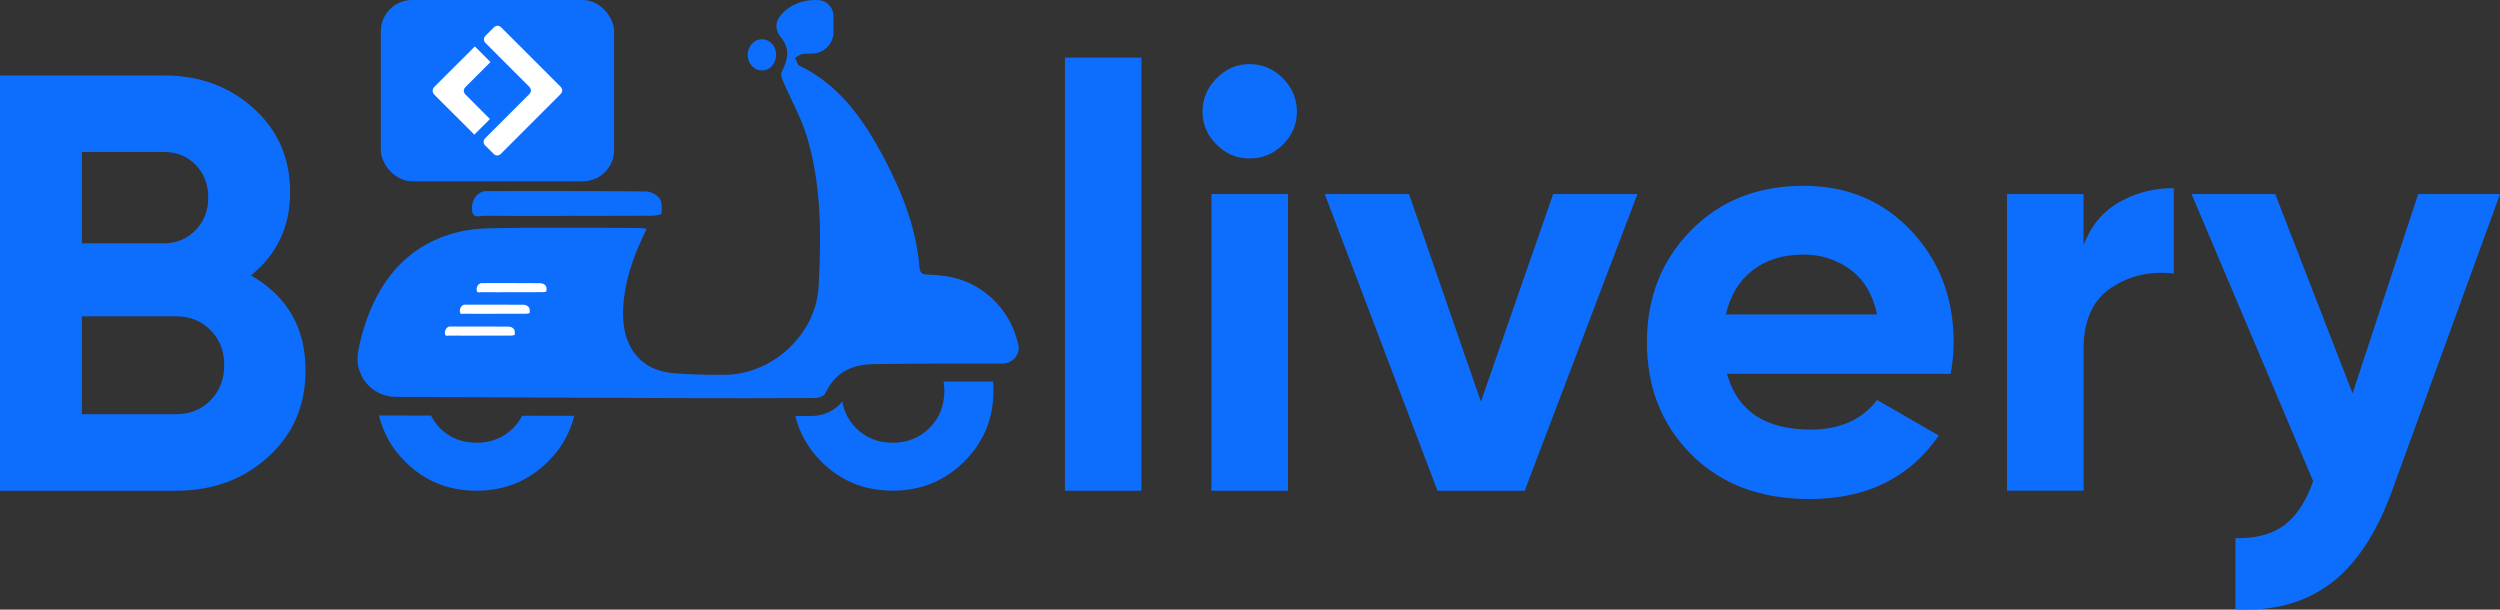 <?xml version="1.0" encoding="UTF-8"?>
<svg id="Livello_2" data-name="Livello 2" xmlns="http://www.w3.org/2000/svg" viewBox="0 0 775.61 189.13">
  <rect x="0" y="0" width="775.61" height="189.13" fill="#333333" stroke="none"/>
  <defs>
    <style>
      .cls-1 {
        fill: #0d6efd;
      }

      .cls-1, .cls-2 {
        stroke-width: 0px;
      }

      .cls-2 {
        fill: #fff;
      }
    </style>
  </defs>
  <g id="Livello_1-2" data-name="Livello 1-2">
    <path class="cls-1" d="M77.86,85.43c11.29,6.51,16.93,16.32,16.93,29.45,0,10.93-3.86,19.88-11.59,26.87-7.73,7-17.24,10.49-28.53,10.49H0V23.4h50.8c11.05,0,20.34,3.4,27.89,10.22,7.54,6.81,11.32,15.49,11.32,26.04s-4.05,19.27-12.15,25.77ZM50.8,47.14h-25.4v28.35h25.4c3.93,0,7.21-1.35,9.85-4.05,2.64-2.7,3.96-6.07,3.96-10.13s-1.29-7.42-3.86-10.12c-2.58-2.7-5.89-4.05-9.95-4.05ZM54.67,128.5c4.29,0,7.85-1.45,10.67-4.33,2.82-2.88,4.23-6.53,4.23-10.95s-1.41-7.89-4.23-10.77c-2.82-2.88-6.38-4.32-10.67-4.32h-29.27v30.37h29.27Z"/>
    <path class="cls-1" d="M330.39,152.24V17.88h23.74v134.36h-23.74Z"/>
    <path class="cls-1" d="M387.63,49.16c-3.93,0-7.33-1.44-10.22-4.32s-4.33-6.29-4.33-10.22,1.45-7.36,4.33-10.31c2.88-2.95,6.28-4.42,10.22-4.42s7.51,1.47,10.4,4.42c2.88,2.94,4.33,6.38,4.33,10.31s-1.45,7.33-4.33,10.22c-2.88,2.88-6.34,4.32-10.4,4.32ZM375.85,152.24V60.21h23.74v92.03h-23.74Z"/>
    <path class="cls-1" d="M481.86,60.21h26.14l-34.97,92.03h-27.06l-34.97-92.03h26.14l22.3,64.41,22.42-64.41h0Z"/>
    <path class="cls-1" d="M535.8,115.98c3.19,11.53,11.84,17.3,25.95,17.3,9.08,0,15.95-3.07,20.61-9.2l19.14,11.04c-9.08,13.14-22.45,19.7-40.12,19.7-15.22,0-27.43-4.6-36.63-13.8s-13.8-20.8-13.8-34.79,4.54-25.43,13.62-34.7c9.08-9.26,20.73-13.89,34.97-13.89,13.5,0,24.63,4.67,33.41,13.99,8.77,9.32,13.16,20.86,13.16,34.6,0,3.07-.31,6.32-.92,9.76h-69.39ZM535.43,97.57h46.93c-1.35-6.26-4.13-10.92-8.37-13.99-4.23-3.06-9.05-4.6-14.45-4.6-6.38,0-11.66,1.63-15.82,4.88-4.18,3.25-6.94,7.82-8.28,13.71h0Z"/>
    <path class="cls-1" d="M646.41,76.04c2.21-5.89,5.86-10.31,10.96-13.26,5.09-2.94,10.76-4.42,17.02-4.42v26.5c-7.24-.85-13.71.61-19.42,4.42-5.71,3.8-8.56,10.13-8.56,18.96v43.99h-23.74V60.21h23.74v15.83h0Z"/>
    <path class="cls-1" d="M750.22,60.21h25.4l-33.55,92.18c-4.79,13.14-11.13,22.69-19.03,28.65-7.91,5.95-17.74,8.63-29.51,8.01v-22.09c6.38.12,11.44-1.23,15.19-4.05,3.74-2.82,6.72-7.36,8.93-13.62l-37.73-89.09h25.95l24,61.85,20.36-61.85h-.01Z"/>
    <g>
      <path class="cls-1" d="M111.48,107.04c3.49-14.95,10.65-27.07,24.34-32.96,4.69-2.02,9.99-3.09,15.04-3.22,15.75-.4,31.51-.15,47.27-.14.71,0,1.41.12,2.48.21-.49,1.08-.86,1.91-1.24,2.73-3.2,6.81-5.57,13.9-6.03,21.61-.72,11.85,4.98,19.75,15.93,20.55,5.2.38,10.44.51,15.67.46,14.78-.16,28.2-12.54,29.03-27.3,0-.09,0-.19.02-.28.8-15.43.89-30.92-3.5-45.83-1.8-6.11-5-11.72-7.51-17.59-.36-.84-.83-2.09-.52-2.74,2.39-5.02,2.48-7.72-.38-11.21-1.37-1.67-1.62-4.07-.41-5.85,2.47-3.63,7.24-5.76,12.34-5.44,2.58.16,4.57,2.35,4.58,4.93v4.99c-.02,3.61-2.98,6.6-6.59,6.66-.97.01-1.94.04-2.91.11-.84.06-1.63.79-2.44,1.22.46.84.73,2.14,1.4,2.46,12.29,5.83,19.95,16.71,26.32,28.84,5.51,10.48,9.91,21.49,10.9,33.75.17,2.1,1.41,2.2,2.86,2.22,6.19.09,12.06,1.51,17.23,5.36,5.56,4.13,8.96,9.59,10.56,16.31.72,3.03-1.75,5.9-4.86,5.9-5.56,0-11-.01-16.44,0-7.97.03-15.94.03-23.9.18-6.4.12-11.62,2.52-14.73,9.14-.39.84-2.04,1.36-3.11,1.37-14.31.08-28.62.05-42.92.02-27.65-.05-58.63-.28-87.24-.39-7.44-.03-12.99-6.81-11.58-14.11l.38-1.95h-.04Z"/>
      <path class="cls-1" d="M175.71,66.99c-8.5,0-17.01.05-25.51-.05-1.38-.02-3.53,1.08-3.76-1.87-.23-2.88,1.58-5.49,3.97-5.76.45-.05.9-.02,1.36-.02,16.19,0,32.39-.05,48.58.1,1.47,0,3.36.96,4.28,2.17.81,1.06.74,3.13.57,4.69-.04.37-2.05.67-3.15.68-8.78.05-17.55.03-26.33.03v.03h-.01Z"/>
      <path class="cls-1" d="M240.78,17.07c-.03,2.76-1.99,4.84-4.51,4.78-2.47-.06-4.4-2.31-4.3-5.03.09-2.6,2.04-4.65,4.4-4.64,2.53.02,4.44,2.14,4.41,4.89Z"/>
      <path class="cls-2" d="M158.65,90.66c-3.13,0-6.26.02-9.39-.02-.51,0-1.3.4-1.38-.69-.08-1.06.58-2.02,1.46-2.12.16-.02.33,0,.5,0,5.96,0,11.93-.02,17.89.03.54,0,1.24.35,1.58.8.3.39.27,1.15.21,1.73-.02.14-.75.25-1.16.25-3.23.02-6.46.01-9.69.01h0s-.02,0-.02,0Z"/>
      <path class="cls-2" d="M153.44,97.35c-3.13,0-6.26.02-9.39-.02-.51,0-1.3.4-1.38-.69-.08-1.06.58-2.02,1.46-2.12.16-.02.33,0,.5,0,5.96,0,11.93-.02,17.89.03.54,0,1.24.35,1.58.8.3.39.27,1.15.21,1.73-.02.14-.75.25-1.16.25-3.23.02-6.46.01-9.69.01h0s-.02,0-.02,0Z"/>
      <path class="cls-2" d="M148.81,104.13c-3.13,0-6.26.02-9.39-.02-.51,0-1.3.4-1.38-.69-.08-1.06.58-2.02,1.46-2.12.16-.02.33,0,.5,0,5.96,0,11.93-.02,17.89.03.54,0,1.24.35,1.58.8.3.39.27,1.15.21,1.73-.02.14-.75.25-1.16.25-3.23.02-6.46.01-9.69.01h0s-.02,0-.02,0Z"/>
    </g>
    <rect class="cls-1" x="118.15" width="72.37" height="56.25" rx="9.72" ry="9.72"/>
    <path class="cls-2" d="M150.05,44.03c-.02-.46.16-.82.46-1.12,3.54-3.54,7.08-7.08,10.62-10.62,1.02-1.02,2.04-2.03,3.06-3.06.71-.72.68-1.65-.03-2.36-1.55-1.53-3.08-3.07-4.62-4.61-1.53-1.53-3.06-3.06-4.59-4.59-1.47-1.46-2.94-2.93-4.39-4.4-.56-.57-.56-1.55,0-2.12.89-.91,1.8-1.81,2.71-2.7.64-.62,1.55-.61,2.2.02,1.03,1.01,2.04,2.03,3.06,3.05,3.88,3.88,7.76,7.76,11.64,11.64,1.24,1.24,2.47,2.47,3.7,3.71.72.73.75,1.6.04,2.33-1.15,1.18-2.32,2.33-3.48,3.49-1.41,1.41-2.82,2.81-4.22,4.22-1.41,1.41-2.81,2.81-4.22,4.22-1.4,1.4-2.8,2.8-4.2,4.2-.82.82-1.64,1.65-2.47,2.46-.58.56-1.5.58-2.09.02-.94-.9-1.86-1.83-2.78-2.77-.28-.28-.43-.65-.39-1.04v.03Z"/>
    <path class="cls-1" d="M159.27,132.76c-3.07,3.07-6.89,4.6-11.45,4.6s-8.36-1.53-11.4-4.6c-1.13-1.15-1.99-2.46-2.7-3.84l-16.15-.03c1.3,5.41,3.98,10.19,8.11,14.32,6.02,6.02,13.4,9.03,22.14,9.03s16.14-3.01,22.2-9.03c4.13-4.1,6.81-8.84,8.13-14.2l-16.17-.03c-.71,1.36-1.57,2.65-2.7,3.78h-.01Z"/>
    <path class="cls-1" d="M292.76,118.38c.12.87.23,1.75.23,2.69,0,4.72-1.53,8.62-4.6,11.69s-6.89,4.6-11.45,4.6-8.36-1.53-11.4-4.6c-2.26-2.29-3.67-5.04-4.25-8.25-2.24,3.11-6.21,4.53-9.49,4.55-1.69,0-3.37,0-5.06,0,1.31,5.33,3.98,10.06,8.06,14.14,6.02,6.02,13.4,9.03,22.14,9.03s16.14-3.01,22.19-9.03c6.06-6.02,9.09-13.4,9.09-22.14,0-.92-.05-1.81-.12-2.7h-15.34Z"/>
    <path class="cls-2" d="M150.29,35.22c-1.97-1.98-3.94-3.95-5.91-5.93-.57-.58-.64-1.4-.18-2.04.13-.18.3-.34.46-.49,2.48-2.48,4.96-4.96,7.44-7.44.02-.02.04-.05.06-.08l-4.83-4.83s-.06.03-.08.06c-1.6,1.59-3.19,3.19-4.79,4.79-2.55,2.55-5.09,5.11-7.66,7.64-.79.78-.71,1.84,0,2.53,3.42,3.38,6.8,6.79,10.2,10.18.72.72,1.44,1.44,2.16,2.16l4.84-4.84c-.57-.58-1.14-1.15-1.71-1.72h0Z"/>
  </g>
</svg>